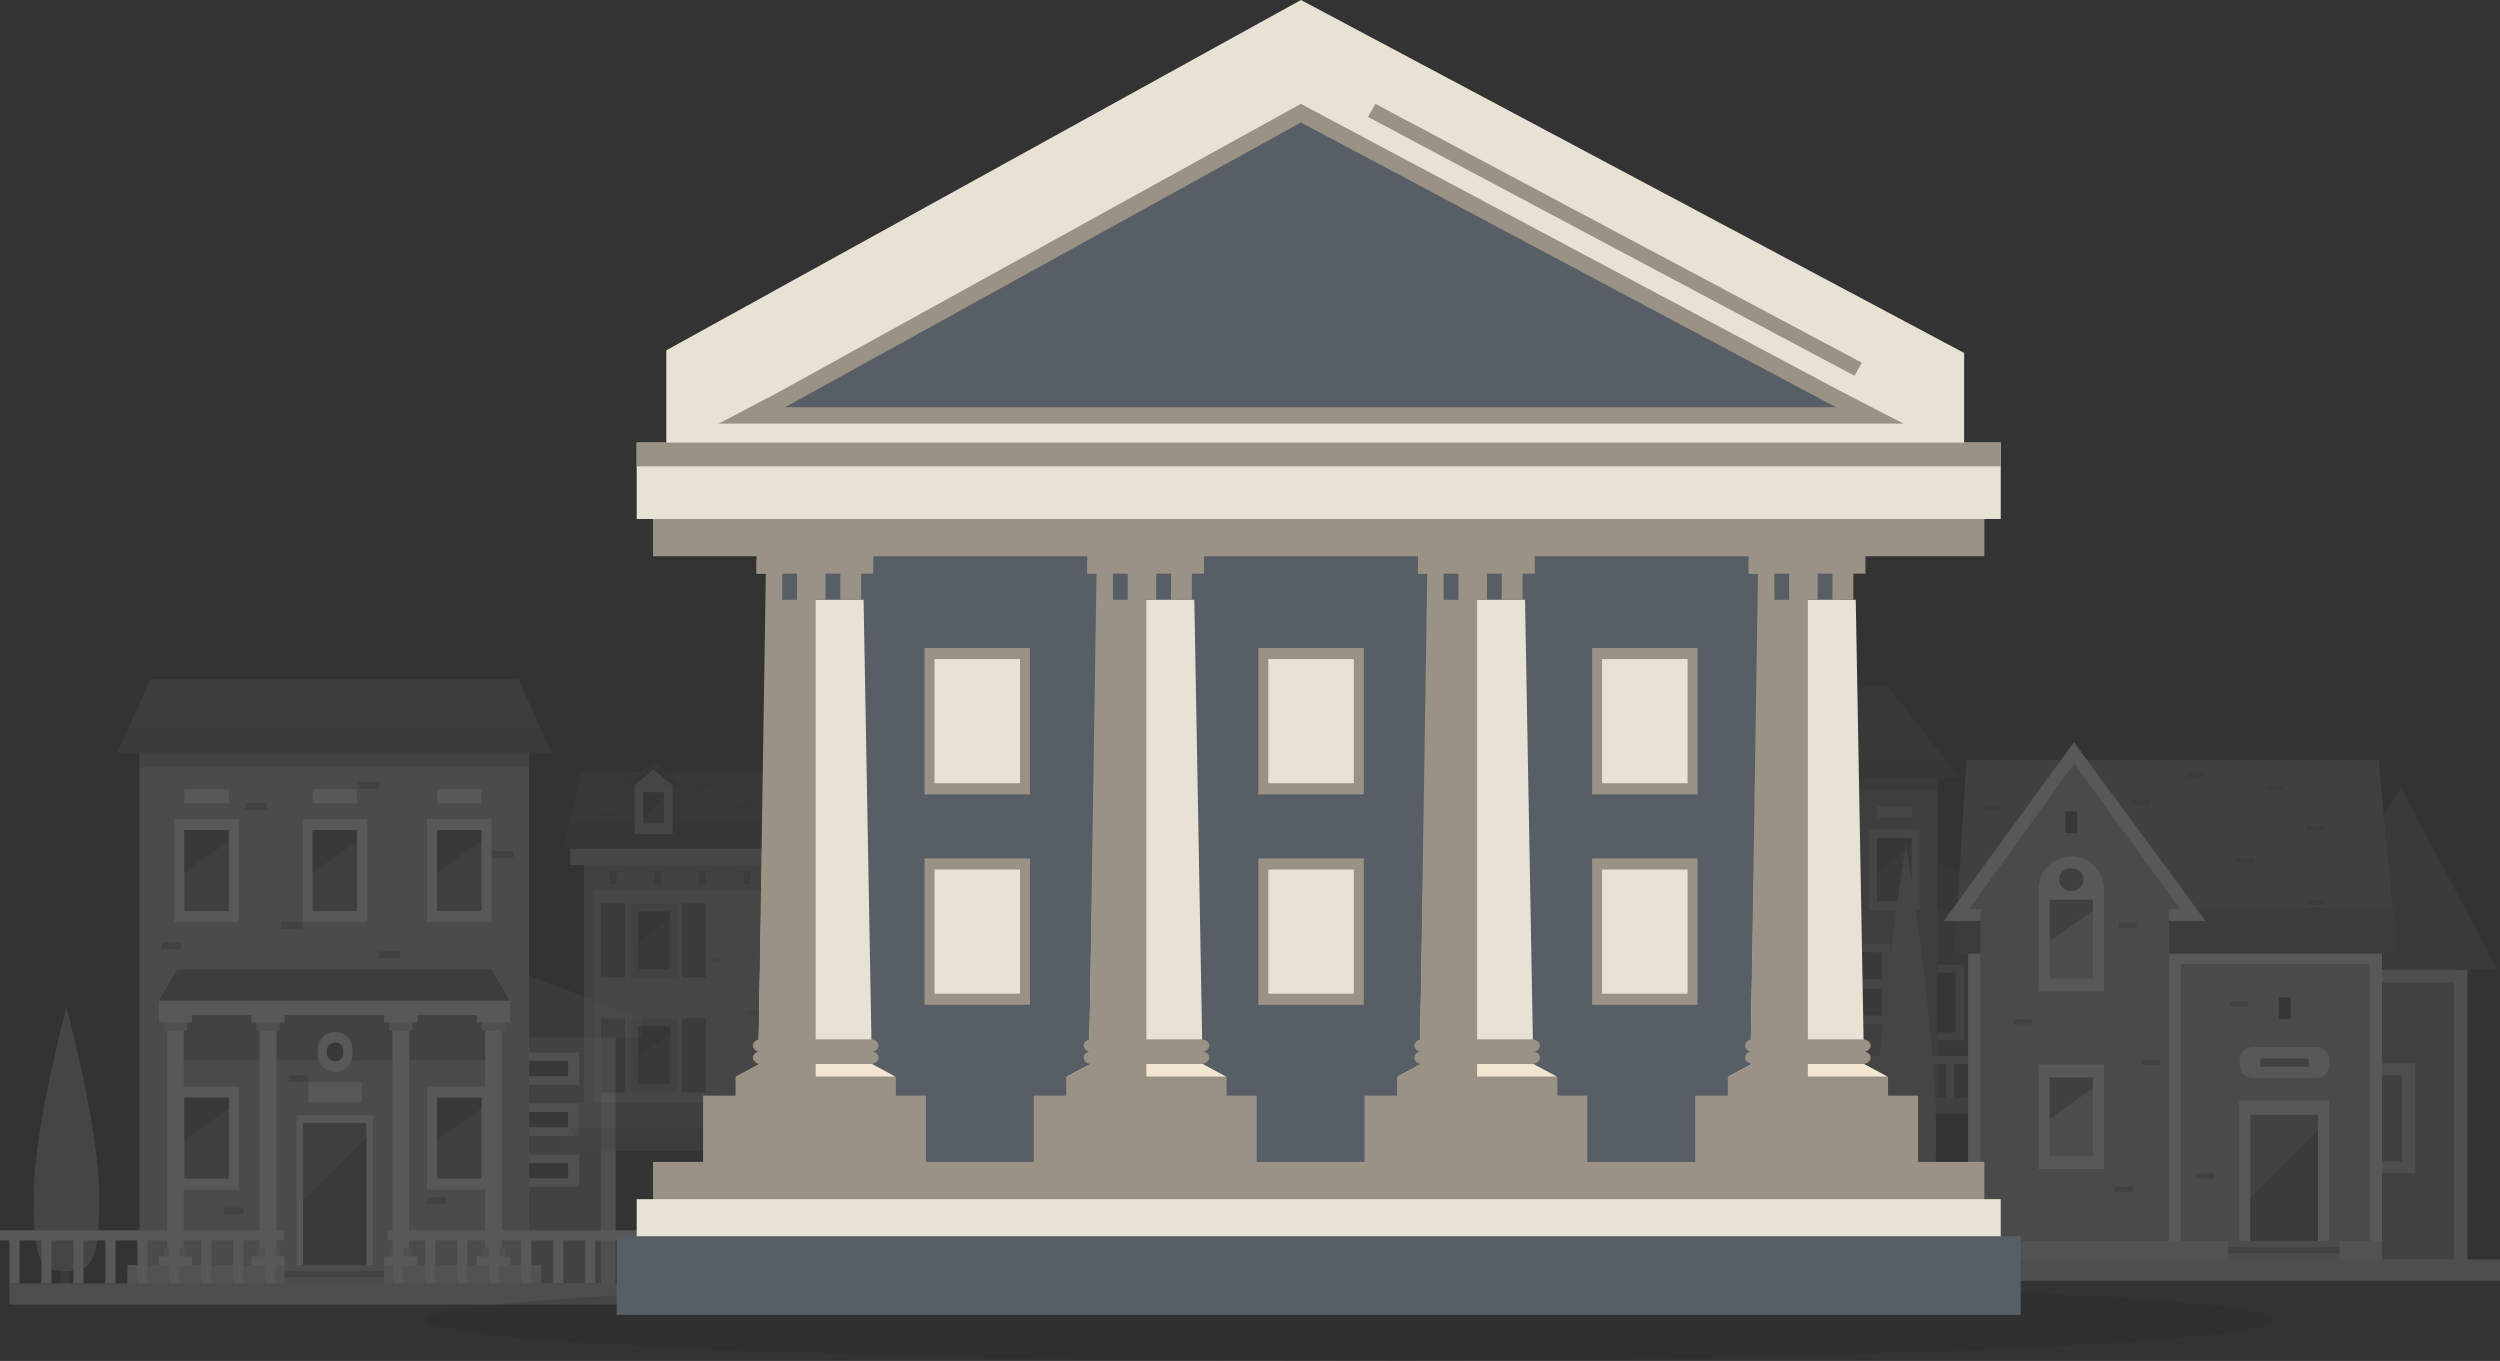 <?xml version="1.0" encoding="utf-8"?>
<!-- Generator: Adobe Illustrator 16.0.0, SVG Export Plug-In . SVG Version: 6.00 Build 0)  -->
<!DOCTYPE svg PUBLIC "-//W3C//DTD SVG 1.1//EN" "http://www.w3.org/Graphics/SVG/1.1/DTD/svg11.dtd">
<svg version="1.1" id="Capa_1" xmlns="http://www.w3.org/2000/svg" xmlns:xlink="http://www.w3.org/1999/xlink" x="0px" y="0px"
	 width="538.117px" height="292.933px" viewBox="0 0 538.117 292.933" enable-background="new 0 0 538.117 292.933"
	 xml:space="preserve">
<rect x="0" y="0" width="538.117" height="292.933" fill="#333333" stroke="none"/>
<g opacity="0.2">
	<g>
		<defs>
			<rect id="SVGID_1_" y="146.241" width="538.117" height="134.587"/>
		</defs>
		<clipPath id="SVGID_2_">
			<use xlink:href="#SVGID_1_"  overflow="visible"/>
		</clipPath>
		<rect x="13.035" y="266.169" clip-path="url(#SVGID_2_)" fill="#565656" width="1.878" height="10.836"/>
		<path clip-path="url(#SVGID_2_)" fill="#8C8C8C" d="M21.357,257.545c0-14.702-7.051-40.717-7.051-40.717
			s-7.052,26.015-7.052,40.717c0,14.701,1.763,16.048,7.052,16.048C19.594,273.593,21.357,272.247,21.357,257.545"/>
		<polygon clip-path="url(#SVGID_2_)" fill="#C5C5C5" points="132.5,277.896 103.049,277.896 103.049,208.911 132.5,219.578 		"/>
		<rect x="111.625" y="222.349" clip-path="url(#SVGID_2_)" fill="#7F7F7F" width="17.726" height="55.547"/>
		<rect x="110.683" y="226.534" clip-path="url(#SVGID_2_)" fill="#C5C5C5" width="13.979" height="6.953"/>
		<rect x="113.053" y="228.363" clip-path="url(#SVGID_2_)" fill="#525252" width="9.239" height="3.295"/>
		<rect x="110.683" y="237.514" clip-path="url(#SVGID_2_)" fill="#C5C5C5" width="13.979" height="6.953"/>
		<rect x="113.053" y="239.343" clip-path="url(#SVGID_2_)" fill="#525252" width="9.239" height="3.296"/>
		<rect x="110.683" y="248.496" clip-path="url(#SVGID_2_)" fill="#C5C5C5" width="13.979" height="6.953"/>
		<rect x="113.053" y="250.325" clip-path="url(#SVGID_2_)" fill="#525252" width="9.239" height="3.294"/>
		<polygon clip-path="url(#SVGID_2_)" fill="#555555" points="111.533,209.185 138.267,219.211 138.267,223.317 112.252,223.317 		
			"/>
		<rect x="30.053" y="160.386" clip-path="url(#SVGID_2_)" fill="#A8A8A8" width="83.833" height="115"/>
		<rect x="30.053" y="160.386" clip-path="url(#SVGID_2_)" fill="#7F7F7F" width="83.833" height="4.811"/>
		<rect x="36.236" y="215.972" clip-path="url(#SVGID_2_)" fill="#7F7F7F" width="71.466" height="12.246"/>
		<rect x="34.171" y="215.342" clip-path="url(#SVGID_2_)" fill="#E9E9E9" width="75.596" height="3.153"/>
		<polygon clip-path="url(#SVGID_2_)" fill="#656565" points="109.742,215.358 34.198,215.358 38.171,208.702 105.768,208.702 		"/>
		<polygon clip-path="url(#SVGID_2_)" fill="#656565" points="118.612,161.955 25.327,161.955 32.312,146.241 111.627,146.241 		"/>
		<polygon clip-path="url(#SVGID_2_)" fill="#555555" points="27.605,156.83 25.328,161.955 118.612,161.955 116.334,156.83 		"/>
		<rect x="63.815" y="240.094" clip-path="url(#SVGID_2_)" fill="#E9E9E9" width="16.471" height="33.304"/>
		<rect x="66.36" y="232.92" clip-path="url(#SVGID_2_)" fill="#E9E9E9" width="11.537" height="4.371"/>
		<path clip-path="url(#SVGID_2_)" fill="#E9E9E9" d="M72.129,230.726L72.129,230.726c-2.06,0-3.729-1.67-3.729-3.729v-1.173
			c0-2.06,1.669-3.729,3.729-3.729c2.06,0,3.729,1.67,3.729,3.729v1.173C75.858,229.056,74.189,230.726,72.129,230.726"/>
		<path clip-path="url(#SVGID_2_)" fill="#525252" d="M72.129,228.458L72.129,228.458c-0.977,0-1.769-0.792-1.769-1.769v-0.557
			c0-0.977,0.792-1.769,1.769-1.769s1.769,0.792,1.769,1.769v0.557C73.898,227.666,73.105,228.458,72.129,228.458"/>
		<rect x="65.247" y="241.717" clip-path="url(#SVGID_2_)" fill="#6D6D6D" width="13.606" height="31.681"/>
		<polygon clip-path="url(#SVGID_2_)" fill="#565656" points="65.247,258.406 65.247,273.398 78.853,273.398 78.853,244.801 		"/>
		<rect x="37.513" y="233.875" clip-path="url(#SVGID_2_)" fill="#E9E9E9" width="13.909" height="22.216"/>
		<rect x="39.694" y="236.268" clip-path="url(#SVGID_2_)" fill="#707070" width="9.546" height="17.432"/>
		<path clip-path="url(#SVGID_2_)" fill="#525252" d="M49.24,238.673v-2.405h-9.545v9.165
			C42.884,243.185,46.061,240.927,49.24,238.673"/>
		<rect x="91.895" y="233.875" clip-path="url(#SVGID_2_)" fill="#E9E9E9" width="13.909" height="22.216"/>
		<rect x="94.076" y="236.268" clip-path="url(#SVGID_2_)" fill="#707070" width="9.545" height="17.432"/>
		<path clip-path="url(#SVGID_2_)" fill="#525252" d="M103.621,238.673v-2.405h-9.545v9.165
			C97.265,243.185,100.441,240.927,103.621,238.673"/>
		<rect x="37.513" y="176.282" clip-path="url(#SVGID_2_)" fill="#E9E9E9" width="13.909" height="22.217"/>
		<rect x="39.694" y="178.674" clip-path="url(#SVGID_2_)" fill="#707070" width="9.546" height="17.432"/>
		<path clip-path="url(#SVGID_2_)" fill="#525252" d="M49.24,181.08v-2.405h-9.545v9.166
			C42.884,185.591,46.061,183.334,49.24,181.08"/>
		<rect x="65.126" y="176.282" clip-path="url(#SVGID_2_)" fill="#E9E9E9" width="13.909" height="22.217"/>
		<rect x="67.308" y="178.674" clip-path="url(#SVGID_2_)" fill="#707070" width="9.545" height="17.432"/>
		<path clip-path="url(#SVGID_2_)" fill="#525252" d="M76.853,181.08v-2.405h-9.545v9.166
			C70.497,185.591,73.673,183.334,76.853,181.08"/>
		<rect x="91.895" y="176.282" clip-path="url(#SVGID_2_)" fill="#E9E9E9" width="13.909" height="22.217"/>
		<rect x="94.076" y="178.674" clip-path="url(#SVGID_2_)" fill="#707070" width="9.545" height="17.432"/>
		<path clip-path="url(#SVGID_2_)" fill="#525252" d="M103.621,181.08v-2.405h-9.545v9.166
			C97.265,185.591,100.441,183.334,103.621,181.08"/>
		<rect x="27.423" y="272.282" clip-path="url(#SVGID_2_)" fill="#CDCDCD" width="89.092" height="5.644"/>
		<rect x="61.281" y="272.282" clip-path="url(#SVGID_2_)" fill="#ADADAD" width="21.376" height="5.644"/>
		<rect x="61.281" y="273.554" clip-path="url(#SVGID_2_)" fill="#808080" width="21.376" height="1.319"/>
		<rect x="2.027" y="276.227" clip-path="url(#SVGID_2_)" fill="#B7B7B7" width="139.885" height="4.602"/>
		<rect x="2.027" y="265.489" clip-path="url(#SVGID_2_)" fill="#E9E9E9" width="2.188" height="10.738"/>
		<rect x="0" y="264.813" clip-path="url(#SVGID_2_)" fill="#E9E9E9" width="61.167" height="2.188"/>
		<rect x="83.454" y="264.813" clip-path="url(#SVGID_2_)" fill="#E9E9E9" width="61.167" height="2.188"/>
		<rect x="8.912" y="265.489" clip-path="url(#SVGID_2_)" fill="#E9E9E9" width="2.188" height="10.738"/>
		<rect x="15.796" y="265.489" clip-path="url(#SVGID_2_)" fill="#E9E9E9" width="2.188" height="10.738"/>
		<rect x="22.681" y="265.489" clip-path="url(#SVGID_2_)" fill="#E9E9E9" width="2.188" height="10.738"/>
		<rect x="55.897" y="221.267" clip-path="url(#SVGID_2_)" fill="#E9E9E9" width="3.594" height="51.123"/>
		<rect x="55.218" y="220.031" clip-path="url(#SVGID_2_)" fill="#C5C5C5" width="4.953" height="1.849"/>
		<rect x="54.119" y="218.235" clip-path="url(#SVGID_2_)" fill="#E9E9E9" width="7.15" height="1.848"/>
		<rect x="55.218" y="268.642" clip-path="url(#SVGID_2_)" fill="#C5C5C5" width="4.953" height="1.848"/>
		<rect x="54.12" y="270.438" clip-path="url(#SVGID_2_)" fill="#E9E9E9" width="7.15" height="1.848"/>
		<rect x="35.949" y="221.267" clip-path="url(#SVGID_2_)" fill="#E9E9E9" width="3.594" height="51.123"/>
		<rect x="35.269" y="220.031" clip-path="url(#SVGID_2_)" fill="#C5C5C5" width="4.953" height="1.849"/>
		<rect x="34.171" y="218.235" clip-path="url(#SVGID_2_)" fill="#E9E9E9" width="7.149" height="1.848"/>
		<rect x="35.27" y="268.641" clip-path="url(#SVGID_2_)" fill="#C5C5C5" width="4.953" height="1.849"/>
		<rect x="34.171" y="270.438" clip-path="url(#SVGID_2_)" fill="#E9E9E9" width="7.149" height="1.848"/>
		<rect x="104.422" y="221.267" clip-path="url(#SVGID_2_)" fill="#E9E9E9" width="3.594" height="51.123"/>
		<rect x="103.742" y="220.031" clip-path="url(#SVGID_2_)" fill="#C5C5C5" width="4.954" height="1.849"/>
		<rect x="102.644" y="218.235" clip-path="url(#SVGID_2_)" fill="#E9E9E9" width="7.149" height="1.848"/>
		<rect x="103.742" y="268.642" clip-path="url(#SVGID_2_)" fill="#C5C5C5" width="4.954" height="1.848"/>
		<rect x="102.644" y="270.438" clip-path="url(#SVGID_2_)" fill="#E9E9E9" width="7.15" height="1.848"/>
		<rect x="84.474" y="221.267" clip-path="url(#SVGID_2_)" fill="#E9E9E9" width="3.594" height="51.123"/>
		<rect x="83.793" y="220.031" clip-path="url(#SVGID_2_)" fill="#C5C5C5" width="4.953" height="1.849"/>
		<rect x="82.695" y="218.235" clip-path="url(#SVGID_2_)" fill="#E9E9E9" width="7.15" height="1.848"/>
		<rect x="83.794" y="268.642" clip-path="url(#SVGID_2_)" fill="#C5C5C5" width="4.954" height="1.848"/>
		<rect x="82.696" y="270.438" clip-path="url(#SVGID_2_)" fill="#E9E9E9" width="7.149" height="1.848"/>
		<rect x="29.565" y="265.489" clip-path="url(#SVGID_2_)" fill="#E9E9E9" width="2.188" height="10.738"/>
		<rect x="36.449" y="265.489" clip-path="url(#SVGID_2_)" fill="#E9E9E9" width="2.188" height="10.738"/>
		<rect x="43.333" y="265.489" clip-path="url(#SVGID_2_)" fill="#E9E9E9" width="2.188" height="10.738"/>
		<rect x="50.218" y="265.489" clip-path="url(#SVGID_2_)" fill="#E9E9E9" width="2.188" height="10.738"/>
		<rect x="57.102" y="265.489" clip-path="url(#SVGID_2_)" fill="#E9E9E9" width="2.188" height="10.738"/>
		<rect x="84.64" y="265.489" clip-path="url(#SVGID_2_)" fill="#E9E9E9" width="2.188" height="10.738"/>
		<rect x="91.524" y="265.489" clip-path="url(#SVGID_2_)" fill="#E9E9E9" width="2.188" height="10.738"/>
		<rect x="98.409" y="265.489" clip-path="url(#SVGID_2_)" fill="#E9E9E9" width="2.188" height="10.738"/>
		<rect x="105.292" y="265.489" clip-path="url(#SVGID_2_)" fill="#E9E9E9" width="2.188" height="10.738"/>
		<rect x="112.177" y="265.489" clip-path="url(#SVGID_2_)" fill="#E9E9E9" width="2.188" height="10.738"/>
		<rect x="119.061" y="265.489" clip-path="url(#SVGID_2_)" fill="#E9E9E9" width="2.188" height="10.738"/>
		<rect x="125.945" y="265.489" clip-path="url(#SVGID_2_)" fill="#E9E9E9" width="2.188" height="10.738"/>
		<rect x="132.83" y="265.489" clip-path="url(#SVGID_2_)" fill="#E9E9E9" width="2.188" height="10.738"/>
		<rect x="139.714" y="265.489" clip-path="url(#SVGID_2_)" fill="#E9E9E9" width="2.188" height="10.738"/>
		<rect x="39.694" y="169.89" clip-path="url(#SVGID_2_)" fill="#E9E9E9" width="9.546" height="3.045"/>
		<rect x="67.308" y="169.89" clip-path="url(#SVGID_2_)" fill="#E9E9E9" width="9.545" height="3.045"/>
		<rect x="81.531" y="204.778" clip-path="url(#SVGID_2_)" fill="#7F7F7F" width="4.62" height="1.475"/>
		<rect x="60.466" y="198.443" clip-path="url(#SVGID_2_)" fill="#7F7F7F" width="4.621" height="1.475"/>
		<rect x="76.989" y="168.324" clip-path="url(#SVGID_2_)" fill="#7F7F7F" width="4.621" height="1.475"/>
		<rect x="52.841" y="172.827" clip-path="url(#SVGID_2_)" fill="#7F7F7F" width="4.621" height="1.474"/>
		<rect x="105.864" y="183.18" clip-path="url(#SVGID_2_)" fill="#7F7F7F" width="4.62" height="1.474"/>
		<rect x="34.844" y="202.834" clip-path="url(#SVGID_2_)" fill="#7F7F7F" width="4.203" height="1.475"/>
		<rect x="62.158" y="231.446" clip-path="url(#SVGID_2_)" fill="#7F7F7F" width="4.203" height="1.476"/>
		<rect x="48.23" y="259.935" clip-path="url(#SVGID_2_)" fill="#7F7F7F" width="4.203" height="1.475"/>
		<rect x="91.944" y="257.686" clip-path="url(#SVGID_2_)" fill="#7F7F7F" width="4.202" height="1.475"/>
		<rect x="94.076" y="169.89" clip-path="url(#SVGID_2_)" fill="#E9E9E9" width="9.545" height="3.045"/>
		<g opacity="0.5" clip-path="url(#SVGID_2_)">
			<g>
				<defs>
					<rect id="SVGID_3_" x="319.107" y="147.89" width="114.525" height="91.934"/>
				</defs>
				<clipPath id="SVGID_4_">
					<use xlink:href="#SVGID_3_"  overflow="visible"/>
				</clipPath>
				<polygon clip-path="url(#SVGID_4_)" fill="#C5C5C5" points="429.726,237.531 406.699,237.531 406.699,183.594 429.726,191.935 
									"/>
				<rect x="413.404" y="194.101" clip-path="url(#SVGID_4_)" fill="#6D6D6D" width="13.858" height="43.43"/>
				<rect x="412.176" y="207.64" clip-path="url(#SVGID_4_)" fill="#C5C5C5" width="10.55" height="16.28"/>
				<rect x="415.31" y="209.344" clip-path="url(#SVGID_4_)" fill="#525252" width="5.645" height="12.871"/>
				<polygon clip-path="url(#SVGID_4_)" fill="#555555" points="413.031,184.321 433.633,191.65 433.633,195.881 413.895,195.881 
									"/>
				<polygon clip-path="url(#SVGID_4_)" fill="#C5C5C5" points="323.86,237.531 346.887,237.531 346.887,183.594 323.86,191.935 
									"/>
				<rect x="326.322" y="194.101" clip-path="url(#SVGID_4_)" fill="#6D6D6D" width="13.859" height="43.43"/>
				<rect x="330.861" y="207.64" clip-path="url(#SVGID_4_)" fill="#C5C5C5" width="10.549" height="16.28"/>
				<rect x="332.631" y="209.344" clip-path="url(#SVGID_4_)" fill="#525252" width="5.646" height="12.871"/>
				<polygon clip-path="url(#SVGID_4_)" fill="#555555" points="340.131,184.321 319.107,191.65 319.107,195.881 339.691,195.881 
									"/>
				<rect x="336.316" y="166.106" clip-path="url(#SVGID_4_)" fill="#9D9D9D" width="80.75" height="71.528"/>
				<rect x="336.316" y="166.106" clip-path="url(#SVGID_4_)" fill="#7C7C7C" width="80.75" height="3.762"/>
				<polygon clip-path="url(#SVGID_4_)" fill="#656565" points="421.617,167.333 331.764,167.333 346.824,147.89 406.559,147.89 
									"/>
				<polygon clip-path="url(#SVGID_4_)" fill="#555555" points="334.865,163.331 331.764,167.333 421.618,167.333 418.517,163.331 
									"/>
				<rect x="369.383" y="207.129" clip-path="url(#SVGID_4_)" fill="#E9E9E9" width="14.741" height="26.884"/>
				<rect x="371.77" y="202.869" clip-path="url(#SVGID_4_)" fill="#E9E9E9" width="9.969" height="2.386"/>
				<rect x="371.436" y="209.245" clip-path="url(#SVGID_4_)" fill="#7F7F7F" width="10.637" height="24.769"/>
				<polygon clip-path="url(#SVGID_4_)" fill="#5C5C5C" points="371.436,222.292 371.436,234.013 382.072,234.013 382.072,211.655 
									"/>
				<rect x="389.77" y="203.113" clip-path="url(#SVGID_4_)" fill="#E9E9E9" width="17.148" height="17.37"/>
				<rect x="391.584" y="204.984" clip-path="url(#SVGID_4_)" fill="#707070" width="13.521" height="13.629"/>
				<polygon clip-path="url(#SVGID_4_)" fill="#525252" points="401.934,204.984 391.584,204.984 391.584,213.903 				"/>
				<rect x="397.313" y="203.113" clip-path="url(#SVGID_4_)" fill="#E9E9E9" width="2.064" height="17.37"/>
				<rect x="390.281" y="210.766" clip-path="url(#SVGID_4_)" fill="#E9E9E9" width="16.126" height="2.065"/>
				<rect x="347.59" y="203.113" clip-path="url(#SVGID_4_)" fill="#E9E9E9" width="17.148" height="17.37"/>
				<rect x="349.404" y="204.984" clip-path="url(#SVGID_4_)" fill="#707070" width="13.521" height="13.629"/>
				<polygon clip-path="url(#SVGID_4_)" fill="#525252" points="359.754,204.984 349.404,204.984 349.404,213.903 				"/>
				<rect x="355.131" y="203.113" clip-path="url(#SVGID_4_)" fill="#E9E9E9" width="2.066" height="17.37"/>
				<rect x="348.102" y="210.766" clip-path="url(#SVGID_4_)" fill="#E9E9E9" width="16.126" height="2.065"/>
				<rect x="340.038" y="178.536" clip-path="url(#SVGID_4_)" fill="#E9E9E9" width="10.874" height="17.369"/>
				<rect x="341.742" y="180.406" clip-path="url(#SVGID_4_)" fill="#707070" width="7.463" height="13.629"/>
				<path clip-path="url(#SVGID_4_)" fill="#525252" d="M349.206,182.286v-1.88h-7.462v7.166
					C344.236,185.814,346.72,184.048,349.206,182.286"/>
				<rect x="360.945" y="178.536" clip-path="url(#SVGID_4_)" fill="#E9E9E9" width="10.875" height="17.369"/>
				<rect x="362.65" y="180.406" clip-path="url(#SVGID_4_)" fill="#707070" width="7.463" height="13.629"/>
				<path clip-path="url(#SVGID_4_)" fill="#525252" d="M370.113,182.286v-1.88h-7.463v7.166
					C365.145,185.814,367.628,184.048,370.113,182.286"/>
				<rect x="381.875" y="178.536" clip-path="url(#SVGID_4_)" fill="#E9E9E9" width="10.873" height="17.369"/>
				<rect x="383.579" y="180.406" clip-path="url(#SVGID_4_)" fill="#707070" width="7.464" height="13.629"/>
				<path clip-path="url(#SVGID_4_)" fill="#525252" d="M391.043,182.286v-1.88h-7.464v7.166
					C386.072,185.814,388.557,184.048,391.043,182.286"/>
				<rect x="341.862" y="233.141" clip-path="url(#SVGID_4_)" fill="#CDCDCD" width="69.657" height="4.412"/>
				<rect x="368.334" y="233.141" clip-path="url(#SVGID_4_)" fill="#ADADAD" width="16.714" height="4.412"/>
				<rect x="368.334" y="234.136" clip-path="url(#SVGID_4_)" fill="#808080" width="16.714" height="1.032"/>
				<rect x="322.007" y="236.225" clip-path="url(#SVGID_4_)" fill="#B7B7B7" width="109.368" height="3.599"/>
				<rect x="322.007" y="227.83" clip-path="url(#SVGID_4_)" fill="#E9E9E9" width="1.71" height="8.396"/>
				<rect x="320.422" y="227.301" clip-path="url(#SVGID_4_)" fill="#E9E9E9" width="47.822" height="1.71"/>
				<rect x="385.67" y="227.301" clip-path="url(#SVGID_4_)" fill="#E9E9E9" width="47.822" height="1.71"/>
				<rect x="327.389" y="227.83" clip-path="url(#SVGID_4_)" fill="#E9E9E9" width="1.711" height="8.396"/>
				<rect x="332.772" y="227.83" clip-path="url(#SVGID_4_)" fill="#E9E9E9" width="1.711" height="8.396"/>
				<rect x="338.154" y="227.83" clip-path="url(#SVGID_4_)" fill="#E9E9E9" width="1.711" height="8.396"/>
				<rect x="343.537" y="227.83" clip-path="url(#SVGID_4_)" fill="#E9E9E9" width="1.71" height="8.396"/>
				<rect x="348.92" y="227.83" clip-path="url(#SVGID_4_)" fill="#E9E9E9" width="1.71" height="8.396"/>
				<rect x="354.303" y="227.83" clip-path="url(#SVGID_4_)" fill="#E9E9E9" width="1.71" height="8.396"/>
				<rect x="359.685" y="227.83" clip-path="url(#SVGID_4_)" fill="#E9E9E9" width="1.71" height="8.396"/>
				<rect x="365.066" y="227.83" clip-path="url(#SVGID_4_)" fill="#E9E9E9" width="1.711" height="8.396"/>
				<rect x="386.597" y="227.83" clip-path="url(#SVGID_4_)" fill="#E9E9E9" width="1.711" height="8.396"/>
				<rect x="391.98" y="227.83" clip-path="url(#SVGID_4_)" fill="#E9E9E9" width="1.71" height="8.396"/>
				<rect x="397.362" y="227.83" clip-path="url(#SVGID_4_)" fill="#E9E9E9" width="1.71" height="8.396"/>
				<rect x="402.744" y="227.83" clip-path="url(#SVGID_4_)" fill="#E9E9E9" width="1.711" height="8.396"/>
				<rect x="408.127" y="227.83" clip-path="url(#SVGID_4_)" fill="#E9E9E9" width="1.711" height="8.396"/>
				<rect x="413.51" y="227.83" clip-path="url(#SVGID_4_)" fill="#E9E9E9" width="1.711" height="8.396"/>
				<rect x="418.892" y="227.83" clip-path="url(#SVGID_4_)" fill="#E9E9E9" width="1.712" height="8.396"/>
				<rect x="424.274" y="227.83" clip-path="url(#SVGID_4_)" fill="#E9E9E9" width="1.71" height="8.396"/>
				<rect x="429.656" y="227.83" clip-path="url(#SVGID_4_)" fill="#E9E9E9" width="1.711" height="8.396"/>
				<rect x="341.742" y="173.539" clip-path="url(#SVGID_4_)" fill="#E9E9E9" width="7.463" height="2.38"/>
				<rect x="362.65" y="173.538" clip-path="url(#SVGID_4_)" fill="#E9E9E9" width="7.463" height="2.381"/>
				<rect x="383.579" y="173.538" clip-path="url(#SVGID_4_)" fill="#E9E9E9" width="7.464" height="2.381"/>
				<rect x="358.17" y="158.609" clip-path="url(#SVGID_4_)" fill="#555555" width="2.769" height="0.947"/>
				<rect x="391.836" y="152.156" clip-path="url(#SVGID_4_)" fill="#555555" width="2.77" height="0.948"/>
				<rect x="348.719" y="152.156" clip-path="url(#SVGID_4_)" fill="#555555" width="2.77" height="0.948"/>
				<rect x="397.801" y="156.076" clip-path="url(#SVGID_4_)" fill="#555555" width="2.77" height="0.948"/>
				<rect x="363.205" y="151.815" clip-path="url(#SVGID_4_)" fill="#555555" width="2.769" height="0.948"/>
				<rect x="341.562" y="160.167" clip-path="url(#SVGID_4_)" fill="#555555" width="2.769" height="0.947"/>
				<rect x="402.307" y="178.536" clip-path="url(#SVGID_4_)" fill="#E9E9E9" width="10.875" height="17.369"/>
				<rect x="404.012" y="180.406" clip-path="url(#SVGID_4_)" fill="#707070" width="7.463" height="13.629"/>
				<path clip-path="url(#SVGID_4_)" fill="#525252" d="M411.475,182.286v-1.88h-7.463v7.166
					C406.506,185.814,408.99,184.048,411.475,182.286"/>
				<rect x="404.012" y="173.539" clip-path="url(#SVGID_4_)" fill="#E9E9E9" width="7.463" height="2.38"/>
				<path clip-path="url(#SVGID_4_)" fill="#555555" d="M387.021,164.256H366.36l1.43-4.22c1.21-3.57,4.798-6.003,8.855-6.003h0.091
					c4.059,0,7.646,2.433,8.855,6.003L387.021,164.256z"/>
				<path clip-path="url(#SVGID_4_)" fill="#9D9D9D" d="M386.213,165.279h-19.044l1.318-4.22c1.114-3.57,4.421-6.002,8.162-6.002
					h0.083c3.74,0,7.047,2.432,8.162,6.002L386.213,165.279z"/>
				<path clip-path="url(#SVGID_4_)" fill="#7C7C7C" d="M384.572,160.262c-1.332-3.124-4.391-5.205-7.84-5.205h-0.083
					c-3.45,0-6.509,2.081-7.841,5.205H384.572z"/>
				<path clip-path="url(#SVGID_4_)" fill="#E9E9E9" d="M379.949,160.347c0,1.882-1.526,3.408-3.408,3.408
					c-1.883,0-3.409-1.526-3.409-3.408c0-1.883,1.526-3.408,3.409-3.408C378.423,156.939,379.949,158.464,379.949,160.347"/>
				<path clip-path="url(#SVGID_4_)" fill="#BDBDBD" d="M379.385,160.347c0,1.571-1.274,2.844-2.845,2.844
					c-1.569,0-2.844-1.272-2.844-2.844c0-1.57,1.274-2.844,2.844-2.844C378.11,157.503,379.385,158.777,379.385,160.347"/>
				<path clip-path="url(#SVGID_4_)" fill="#E9E9E9" d="M377.563,160.347c0,0.564-0.457,1.022-1.021,1.022
					c-0.566,0-1.022-0.458-1.022-1.022s0.456-1.022,1.022-1.022C377.105,159.325,377.563,159.783,377.563,160.347"/>
			</g>
		</g>
		<rect x="409.003" y="261.027" clip-path="url(#SVGID_2_)" fill="#565656" width="1.88" height="10.836"/>
		<path clip-path="url(#SVGID_2_)" fill="#8C8C8C" d="M416.717,243.396c0-22.212-6.443-61.515-6.443-61.515
			s-6.444,39.303-6.444,61.515c0,22.211,1.61,24.245,6.444,24.245C415.105,267.641,416.717,265.607,416.717,243.396"/>
		<polygon clip-path="url(#SVGID_2_)" fill="#BDBDBD" points="531.111,208.788 531.111,274.517 493.578,274.517 493.578,206.905 		
			"/>
		<polygon clip-path="url(#SVGID_2_)" fill="#535353" points="508.949,208.735 537.616,208.735 516.798,169.566 508.949,182.217 		
			"/>
		<rect x="493.578" y="211.506" clip-path="url(#SVGID_2_)" fill="#767676" width="34.605" height="63.011"/>
		<rect x="506.011" y="228.872" clip-path="url(#SVGID_2_)" fill="#B8B8B8" width="13.89" height="23.669"/>
		<rect x="508.895" y="231.471" clip-path="url(#SVGID_2_)" fill="#737373" width="8.121" height="18.469"/>
		<rect x="423.628" y="205.005" clip-path="url(#SVGID_2_)" fill="#E9E9E9" width="89.093" height="67.777"/>
		<polygon clip-path="url(#SVGID_2_)" fill="#747474" points="423.285,163.583 420.669,205.233 515.924,205.233 512.002,163.583 		
			"/>
		<polygon clip-path="url(#SVGID_2_)" fill="#5F5F5F" points="421.295,195.287 420.67,205.233 515.924,205.233 514.987,195.287 		
			"/>
		<rect x="469.415" y="207.544" clip-path="url(#SVGID_2_)" fill="#A4A4A4" width="40.677" height="62.7"/>
		<polygon clip-path="url(#SVGID_2_)" fill="#E9E9E9" points="474.728,198.229 446.412,159.756 418.412,198.229 		"/>
		<polygon clip-path="url(#SVGID_2_)" fill="#A4A4A4" points="469.277,195.722 446.442,164.309 423.861,195.722 		"/>
		<path clip-path="url(#SVGID_2_)" fill="#A4A4A4" d="M426.602,194.306c-0.215,1.182-0.343,2.394-0.343,3.636v72.303h40.622v-72.303
			c0-1.242-0.13-2.454-0.344-3.636H426.602z"/>
		<rect x="481.987" y="236.835" clip-path="url(#SVGID_2_)" fill="#E9E9E9" width="19.339" height="32.51"/>
		<path clip-path="url(#SVGID_2_)" fill="#E9E9E9" d="M498.581,232.048h-13.665c-1.567,0-2.837-1.271-2.837-2.836v-0.988
			c0-1.566,1.27-2.837,2.837-2.837h13.665c1.567,0,2.837,1.271,2.837,2.837v0.988C501.418,230.778,500.148,232.048,498.581,232.048"
			/>
		<rect x="486.537" y="227.823" clip-path="url(#SVGID_2_)" fill="#747474" width="10.425" height="1.79"/>
		<rect x="484.383" y="239.967" clip-path="url(#SVGID_2_)" fill="#7F7F7F" width="14.547" height="29.377"/>
		<polygon clip-path="url(#SVGID_2_)" fill="#5C5C5C" points="498.93,269.344 498.93,243.264 484.383,257.811 484.383,269.344 		"/>
		<rect x="423.629" y="267.138" clip-path="url(#SVGID_2_)" fill="#CDCDCD" width="89.093" height="5.645"/>
		<rect x="479.633" y="267.138" clip-path="url(#SVGID_2_)" fill="#ADADAD" width="23.916" height="5.645"/>
		<rect x="479.633" y="268.412" clip-path="url(#SVGID_2_)" fill="#808080" width="23.916" height="1.319"/>
		<rect x="481.275" y="184.712" clip-path="url(#SVGID_2_)" fill="#5F5F5F" width="3.862" height="1.067"/>
		<rect x="496.543" y="193.706" clip-path="url(#SVGID_2_)" fill="#5F5F5F" width="3.864" height="1.068"/>
		<rect x="496.531" y="177.802" clip-path="url(#SVGID_2_)" fill="#5F5F5F" width="3.862" height="1.067"/>
		<rect x="470.642" y="166.213" clip-path="url(#SVGID_2_)" fill="#5F5F5F" width="3.862" height="1.068"/>
		<rect x="487.55" y="169.024" clip-path="url(#SVGID_2_)" fill="#5F5F5F" width="3.863" height="1.069"/>
		<rect x="426.888" y="173.292" clip-path="url(#SVGID_2_)" fill="#5F5F5F" width="3.863" height="1.068"/>
		<rect x="459.094" y="172.203" clip-path="url(#SVGID_2_)" fill="#5F5F5F" width="3.863" height="1.068"/>
		<rect x="433.442" y="219.428" clip-path="url(#SVGID_2_)" fill="#767676" width="3.862" height="1.068"/>
		<rect x="456.042" y="198.578" clip-path="url(#SVGID_2_)" fill="#767676" width="3.863" height="1.068"/>
		<rect x="455.171" y="255.47" clip-path="url(#SVGID_2_)" fill="#767676" width="3.862" height="1.068"/>
		<rect x="480.021" y="215.559" clip-path="url(#SVGID_2_)" fill="#767676" width="3.863" height="1.067"/>
		<rect x="461.025" y="228.103" clip-path="url(#SVGID_2_)" fill="#767676" width="3.864" height="1.068"/>
		<rect x="472.827" y="252.615" clip-path="url(#SVGID_2_)" fill="#767676" width="3.862" height="1.068"/>
		<rect x="398.232" y="271.084" clip-path="url(#SVGID_2_)" fill="#B7B7B7" width="139.885" height="4.603"/>
		<rect x="438.793" y="229.133" clip-path="url(#SVGID_2_)" fill="#E9E9E9" width="14.1" height="22.521"/>
		<rect x="441.209" y="231.931" clip-path="url(#SVGID_2_)" fill="#B0B0B0" width="9.269" height="16.926"/>
		<path clip-path="url(#SVGID_2_)" fill="#737373" d="M450.478,234.266v-2.336h-9.269v8.901
			C444.305,238.648,447.39,236.456,450.478,234.266"/>
		<path clip-path="url(#SVGID_2_)" fill="#E9E9E9" d="M452.893,213.4h-14.1v-22.011c0-3.894,3.156-7.05,7.05-7.05
			s7.05,3.156,7.05,7.05V213.4z"/>
		<rect x="441.209" y="193.675" clip-path="url(#SVGID_2_)" fill="#B0B0B0" width="9.269" height="16.927"/>
		<path clip-path="url(#SVGID_2_)" fill="#737373" d="M446.07,191.747h-0.455c-1.332,0-2.413-1.08-2.413-2.414
			c0-1.333,1.081-2.414,2.413-2.414h0.455c1.332,0,2.413,1.081,2.413,2.414C448.483,190.667,447.402,191.747,446.07,191.747"/>
		<rect x="444.586" y="174.688" clip-path="url(#SVGID_2_)" fill="#444444" width="2.513" height="4.634"/>
		<rect x="490.524" y="214.684" clip-path="url(#SVGID_2_)" fill="#444444" width="2.514" height="4.635"/>
		<path clip-path="url(#SVGID_2_)" fill="#737373" d="M450.478,196.011v-2.336h-9.269v8.9
			C444.305,200.393,447.39,198.202,450.478,196.011"/>
		<g opacity="0.5" clip-path="url(#SVGID_2_)">
			<g>
				<defs>
					<rect id="SVGID_5_" x="120.34" y="163.869" width="119.475" height="83.956"/>
				</defs>
				<clipPath id="SVGID_6_">
					<use xlink:href="#SVGID_5_"  overflow="visible"/>
				</clipPath>
				<rect x="125.711" y="185.74" clip-path="url(#SVGID_6_)" fill="#CACACA" width="108.733" height="60.15"/>
				<rect x="127.812" y="185.74" clip-path="url(#SVGID_6_)" fill="#EBEBEB" width="104.531" height="60.15"/>
				<rect x="127.812" y="185.74" clip-path="url(#SVGID_6_)" fill="#CACACA" width="104.531" height="5.836"/>
				<rect x="169.349" y="224.889" clip-path="url(#SVGID_6_)" fill="#CACACA" width="21.588" height="20.491"/>
				<path clip-path="url(#SVGID_6_)" fill="#CACACA" d="M183.415,223.432h-6.544c-1.446,0-2.619-1.172-2.619-2.618
					s1.173-2.619,2.619-2.619h6.544c1.446,0,2.619,1.173,2.619,2.619S184.861,223.432,183.415,223.432"/>
				<rect x="177.132" y="220.299" clip-path="url(#SVGID_6_)" fill="#7C7C7C" width="6.021" height="1.111"/>
				<rect x="171.586" y="227.146" clip-path="url(#SVGID_6_)" fill="#565656" width="7.909" height="18.057"/>
				<path clip-path="url(#SVGID_6_)" fill="#6D6D6D" d="M179.495,232.144v-4.998h-7.909V242.5
					C174.216,239.04,176.854,235.589,179.495,232.144"/>
				<rect x="180.692" y="227.146" clip-path="url(#SVGID_6_)" fill="#565656" width="7.909" height="18.057"/>
				<path clip-path="url(#SVGID_6_)" fill="#6D6D6D" d="M188.602,232.144v-4.998h-7.909V242.5
					C183.322,239.04,185.96,235.589,188.602,232.144"/>
				<rect x="120.34" y="244.539" clip-path="url(#SVGID_6_)" fill="#898989" width="119.475" height="3.286"/>
				<rect x="122.753" y="182.471" clip-path="url(#SVGID_6_)" fill="#EBEBEB" width="114.648" height="3.735"/>
				<polygon clip-path="url(#SVGID_6_)" fill="#676767" points="239.114,182.625 121.041,182.625 125.194,166.282 234.961,166.282 
									"/>
				<polygon clip-path="url(#SVGID_6_)" fill="#505050" points="122.465,177.022 121.041,182.625 239.114,182.625 237.69,177.022 
									"/>
				<rect x="136.574" y="168.269" clip-path="url(#SVGID_6_)" fill="#EBEBEB" width="8.203" height="11.258"/>
				<rect x="138.435" y="170.565" clip-path="url(#SVGID_6_)" fill="#707070" width="4.481" height="6.665"/>
				<path clip-path="url(#SVGID_6_)" fill="#525252" d="M142.917,171.787v-1.222h-4.481v5.704
					C139.931,174.777,141.426,173.285,142.917,171.787"/>
				<path clip-path="url(#SVGID_6_)" fill="#505050" d="M140.699,167.251c1.478,0,2.42,0.77,2.874,1.787h3.077l-5.991-5.17
					l-5.992,5.17h3.039C138.232,168.021,139.229,167.251,140.699,167.251"/>
				<polygon clip-path="url(#SVGID_6_)" fill="#EBEBEB" points="144.778,169.046 140.659,165.676 136.538,169.046 				"/>
				<rect x="176.112" y="168.269" clip-path="url(#SVGID_6_)" fill="#EBEBEB" width="8.204" height="11.258"/>
				<rect x="177.973" y="170.565" clip-path="url(#SVGID_6_)" fill="#707070" width="4.481" height="6.665"/>
				<path clip-path="url(#SVGID_6_)" fill="#525252" d="M182.455,171.787v-1.222h-4.482v5.704
					C179.469,174.777,180.965,173.285,182.455,171.787"/>
				<path clip-path="url(#SVGID_6_)" fill="#505050" d="M180.276,167.368c1.421,0,2.353,0.711,2.825,1.671h3.086l-5.991-5.17
					l-5.992,5.17h3.134C177.881,168.079,178.861,167.368,180.276,167.368"/>
				<polygon clip-path="url(#SVGID_6_)" fill="#EBEBEB" points="184.316,169.046 180.196,165.676 176.077,169.046 				"/>
				<rect x="215.651" y="168.269" clip-path="url(#SVGID_6_)" fill="#EBEBEB" width="8.204" height="11.258"/>
				<rect x="217.512" y="170.565" clip-path="url(#SVGID_6_)" fill="#707070" width="4.482" height="6.665"/>
				<path clip-path="url(#SVGID_6_)" fill="#525252" d="M221.994,171.787v-1.222h-4.481v5.704
					C219.008,174.777,220.503,173.285,221.994,171.787"/>
				<path clip-path="url(#SVGID_6_)" fill="#505050" d="M217.278,168.053c0.666-0.62,1.559-0.919,2.458-0.919h0.117
					c1.31,0,2.351,0.816,2.894,1.904h2.979l-5.992-5.17l-5.991,5.17h2.816C216.752,168.663,216.998,168.315,217.278,168.053"/>
				<polygon clip-path="url(#SVGID_6_)" fill="#EBEBEB" points="223.855,169.046 219.735,165.676 215.616,169.046 				"/>
				<rect x="135.792" y="194.491" clip-path="url(#SVGID_6_)" fill="#CACACA" width="9.933" height="15.866"/>
				<rect x="146.806" y="194.491" clip-path="url(#SVGID_6_)" fill="#858585" width="5.146" height="15.866"/>
				<rect x="129.371" y="194.491" clip-path="url(#SVGID_6_)" fill="#858585" width="5.147" height="15.866"/>
				<rect x="137.351" y="196.2" clip-path="url(#SVGID_6_)" fill="#707070" width="6.817" height="12.447"/>
				<path clip-path="url(#SVGID_6_)" fill="#525252" d="M144.167,197.917V196.2h-6.816v6.546
					C139.628,201.14,141.897,199.528,144.167,197.917"/>
				<rect x="175.175" y="194.491" clip-path="url(#SVGID_6_)" fill="#CACACA" width="9.933" height="15.866"/>
				<rect x="186.188" y="194.491" clip-path="url(#SVGID_6_)" fill="#858585" width="5.147" height="15.866"/>
				<rect x="168.754" y="194.491" clip-path="url(#SVGID_6_)" fill="#858585" width="5.147" height="15.866"/>
				<rect x="176.733" y="196.2" clip-path="url(#SVGID_6_)" fill="#707070" width="6.817" height="12.447"/>
				<path clip-path="url(#SVGID_6_)" fill="#525252" d="M183.55,197.917V196.2h-6.816v6.546
					C179.011,201.14,181.28,199.528,183.55,197.917"/>
				<rect x="214.559" y="194.491" clip-path="url(#SVGID_6_)" fill="#CACACA" width="9.933" height="15.866"/>
				<rect x="225.572" y="194.491" clip-path="url(#SVGID_6_)" fill="#858585" width="5.146" height="15.866"/>
				<rect x="208.137" y="194.491" clip-path="url(#SVGID_6_)" fill="#858585" width="5.146" height="15.866"/>
				<rect x="216.117" y="196.2" clip-path="url(#SVGID_6_)" fill="#707070" width="6.816" height="12.447"/>
				<path clip-path="url(#SVGID_6_)" fill="#525252" d="M222.934,197.917V196.2h-6.817v6.546
					C218.395,201.14,220.663,199.528,222.934,197.917"/>
				<rect x="135.792" y="219.241" clip-path="url(#SVGID_6_)" fill="#CACACA" width="9.933" height="15.865"/>
				<rect x="146.806" y="219.241" clip-path="url(#SVGID_6_)" fill="#858585" width="5.146" height="15.865"/>
				<rect x="129.371" y="219.241" clip-path="url(#SVGID_6_)" fill="#858585" width="5.147" height="15.865"/>
				<rect x="137.351" y="220.95" clip-path="url(#SVGID_6_)" fill="#707070" width="6.817" height="12.449"/>
				<path clip-path="url(#SVGID_6_)" fill="#525252" d="M144.167,222.667v-1.718h-6.816v6.547
					C139.628,225.89,141.897,224.278,144.167,222.667"/>
				<rect x="214.559" y="219.241" clip-path="url(#SVGID_6_)" fill="#CACACA" width="9.933" height="15.865"/>
				<rect x="225.572" y="219.241" clip-path="url(#SVGID_6_)" fill="#858585" width="5.146" height="15.865"/>
				<rect x="208.137" y="219.241" clip-path="url(#SVGID_6_)" fill="#858585" width="5.146" height="15.865"/>
				<rect x="146.806" y="194.491" clip-path="url(#SVGID_6_)" fill="#858585" width="5.146" height="15.866"/>
				<rect x="129.371" y="194.491" clip-path="url(#SVGID_6_)" fill="#858585" width="5.147" height="15.866"/>
				<rect x="186.188" y="194.491" clip-path="url(#SVGID_6_)" fill="#858585" width="5.147" height="15.866"/>
				<rect x="168.754" y="194.491" clip-path="url(#SVGID_6_)" fill="#858585" width="5.147" height="15.866"/>
				<rect x="225.572" y="194.491" clip-path="url(#SVGID_6_)" fill="#858585" width="5.146" height="15.866"/>
				<rect x="208.137" y="194.491" clip-path="url(#SVGID_6_)" fill="#858585" width="5.146" height="15.866"/>
				<rect x="146.806" y="219.241" clip-path="url(#SVGID_6_)" fill="#858585" width="5.146" height="15.865"/>
				<rect x="129.371" y="219.241" clip-path="url(#SVGID_6_)" fill="#858585" width="5.147" height="15.865"/>
				<rect x="225.572" y="219.241" clip-path="url(#SVGID_6_)" fill="#858585" width="5.146" height="15.865"/>
				<rect x="208.137" y="219.241" clip-path="url(#SVGID_6_)" fill="#858585" width="5.146" height="15.865"/>
				<rect x="216.117" y="220.95" clip-path="url(#SVGID_6_)" fill="#707070" width="6.816" height="12.449"/>
				<path clip-path="url(#SVGID_6_)" fill="#525252" d="M222.934,222.667v-1.718h-6.817v6.547
					C218.395,225.89,220.663,224.278,222.934,222.667"/>
				<rect x="131.133" y="187.432" clip-path="url(#SVGID_6_)" fill="#8A8A8A" width="1.566" height="2.875"/>
				<rect x="140.774" y="187.432" clip-path="url(#SVGID_6_)" fill="#8A8A8A" width="1.566" height="2.875"/>
				<rect x="150.416" y="187.432" clip-path="url(#SVGID_6_)" fill="#8A8A8A" width="1.566" height="2.875"/>
				<rect x="160.057" y="187.432" clip-path="url(#SVGID_6_)" fill="#8A8A8A" width="1.565" height="2.875"/>
				<rect x="169.699" y="187.432" clip-path="url(#SVGID_6_)" fill="#8A8A8A" width="1.565" height="2.875"/>
				<rect x="179.34" y="187.432" clip-path="url(#SVGID_6_)" fill="#8A8A8A" width="1.566" height="2.875"/>
				<rect x="188.981" y="187.432" clip-path="url(#SVGID_6_)" fill="#8A8A8A" width="1.566" height="2.875"/>
				<rect x="198.623" y="187.432" clip-path="url(#SVGID_6_)" fill="#8A8A8A" width="1.566" height="2.875"/>
				<rect x="208.264" y="187.432" clip-path="url(#SVGID_6_)" fill="#8A8A8A" width="1.566" height="2.875"/>
				<rect x="217.905" y="187.432" clip-path="url(#SVGID_6_)" fill="#8A8A8A" width="1.565" height="2.875"/>
				<rect x="227.546" y="187.432" clip-path="url(#SVGID_6_)" fill="#8A8A8A" width="1.566" height="2.875"/>
				<rect x="158.208" y="172.898" clip-path="url(#SVGID_6_)" fill="#505050" width="2.919" height="0.817"/>
				<rect x="205.958" y="169.395" clip-path="url(#SVGID_6_)" fill="#505050" width="2.919" height="0.816"/>
				<rect x="194.633" y="174.882" clip-path="url(#SVGID_6_)" fill="#505050" width="2.919" height="0.817"/>
				<rect x="129.138" y="174.882" clip-path="url(#SVGID_6_)" fill="#505050" width="2.919" height="0.817"/>
				<rect x="150.737" y="168.811" clip-path="url(#SVGID_6_)" fill="#505050" width="2.918" height="0.817"/>
				<rect x="229.657" y="172.859" clip-path="url(#SVGID_6_)" fill="#505050" width="2.919" height="0.816"/>
				<rect x="160.543" y="217.612" clip-path="url(#SVGID_6_)" fill="#CACACA" width="2.919" height="0.816"/>
				<rect x="200.393" y="230.221" clip-path="url(#SVGID_6_)" fill="#CACACA" width="2.919" height="0.816"/>
				<rect x="153.305" y="206.17" clip-path="url(#SVGID_6_)" fill="#CACACA" width="2.918" height="0.817"/>
				<rect x="193.543" y="198.465" clip-path="url(#SVGID_6_)" fill="#CACACA" width="2.919" height="0.817"/>
				<rect x="199.926" y="212.165" clip-path="url(#SVGID_6_)" fill="#CACACA" width="2.919" height="0.816"/>
				<rect x="216.426" y="236.758" clip-path="url(#SVGID_6_)" fill="#CACACA" width="2.918" height="0.817"/>
				<rect x="152.604" y="235.512" clip-path="url(#SVGID_6_)" fill="#CACACA" width="2.919" height="0.817"/>
				<path clip-path="url(#SVGID_6_)" fill="#B7B7B7" d="M235.689,244.556h-40.083c-1.075,0-1.946-0.871-1.946-1.946v-3.322
					c0-1.075,0.871-1.946,1.946-1.946h40.083c1.075,0,1.946,0.871,1.946,1.946v3.322
					C237.635,243.685,236.764,244.556,235.689,244.556"/>
				<path clip-path="url(#SVGID_6_)" fill="#B7B7B7" d="M164.707,244.556h-40.083c-1.075,0-1.946-0.871-1.946-1.946v-3.322
					c0-1.075,0.871-1.946,1.946-1.946h40.083c1.075,0,1.946,0.871,1.946,1.946v3.322
					C166.653,243.685,165.782,244.556,164.707,244.556"/>
				<path clip-path="url(#SVGID_6_)" fill="#8C8C8C" d="M193.687,242.868c0.127,0.951,0.933,1.688,1.92,1.688h40.083
					c0.987,0,1.793-0.737,1.92-1.688H193.687z"/>
				<path clip-path="url(#SVGID_6_)" fill="#8C8C8C" d="M122.704,242.868c0.127,0.951,0.934,1.688,1.92,1.688h40.083
					c0.986,0,1.792-0.737,1.919-1.688H122.704z"/>
			</g>
		</g>
	</g>
</g>
<g opacity="0.2">
	<g>
		<defs>
			<rect id="SVGID_7_" x="91.557" y="275.408" width="398.159" height="17.525"/>
		</defs>
		<clipPath id="SVGID_8_">
			<use xlink:href="#SVGID_7_"  overflow="visible"/>
		</clipPath>
		<path clip-path="url(#SVGID_8_)" fill="#272425" d="M489.716,284.17c0,4.839-89.133,8.763-199.079,8.763
			c-109.949,0-199.079-3.924-199.079-8.763s89.13-8.763,199.079-8.763C400.583,275.408,489.716,279.332,489.716,284.17"/>
	</g>
</g>
<rect x="173.197" y="113.276" fill="#585E66" width="218.045" height="142.984"/>
<polygon fill="#E8E2D4" points="143.42,100.38 422.774,100.38 422.774,75.971 280.031,0 143.42,75.405 "/>
<polygon fill="#9A9284" points="168.983,91.179 154.69,91.179 167.28,84.571 279.998,22.355 396.848,84.546 409.708,91.179 
	395.193,91.179 "/>
<polygon fill="#585E66" points="168.983,87.656 280.027,26.363 395.193,87.656 "/>
<rect x="140.573" y="103.686" fill="#9A9284" width="286.554" height="16.048"/>
<rect x="137.049" y="95.269" fill="#E8E2D4" width="293.601" height="16.441"/>
<rect x="137.049" y="95.27" fill="#9A9284" width="293.601" height="5.11"/>
<rect x="140.573" y="250.094" fill="#9A9284" width="286.554" height="16.048"/>
<rect x="137.049" y="258.117" fill="#E8E2D4" width="293.601" height="16.444"/>
<rect x="132.744" y="266.1" fill="#585E66" width="302.213" height="16.92"/>
<rect x="167.683" y="122.058" fill="#585E66" width="15.438" height="11.247"/>
<polygon fill="#E8E2D4" points="165.075,129.119 163.293,224.316 187.582,224.316 185.886,129.108 "/>
<polygon fill="#9A9284" points="187.055,230.266 192.836,231.788 192.836,246.782 158.366,246.782 158.366,231.788 164.124,230.296 
	"/>
<polygon fill="#F3E6D1" points="192.722,231.725 187.055,228.676 164.124,228.702 158.483,231.725 "/>
<rect x="173.198" y="121.838" fill="#9A9284" width="4.487" height="7.276"/>
<rect x="180.874" y="121.838" fill="#9A9284" width="4.493" height="7.276"/>
<rect x="162.841" y="119.001" fill="#9A9284" width="25.132" height="4.48"/>
<path fill="#9A9284" d="M189.101,227.653c0,0.757-0.787,1.374-1.76,1.374h-23.478c-0.973,0-1.76-0.617-1.76-1.374
	c0-0.755,0.787-1.367,1.76-1.367h23.478C188.313,226.286,189.101,226.898,189.101,227.653"/>
<path fill="#9A9284" d="M189.101,225.081c0,0.754-0.787,1.366-1.76,1.366h-23.478c-0.973,0-1.76-0.612-1.76-1.366
	c0-0.756,0.787-1.374,1.76-1.374h23.478C188.313,223.707,189.101,224.325,189.101,225.081"/>
<path fill="#9A9284" d="M163.306,223.797c-0.695,0.182-1.204,0.678-1.204,1.283c0,0.609,0.525,1.112,1.235,1.288
	c-0.71,0.172-1.235,0.675-1.235,1.284c0,0.683,0.655,1.227,1.497,1.33l-5.116,2.742h0.123l-0.239,0.063v14.994h17.205V120.634
	h-12.73v2.847h1.996L163.306,223.797z"/>
<rect x="168.363" y="123.481" fill="#585E66" width="3.189" height="5.633"/>
<rect x="151.338" y="235.833" fill="#9A9284" width="47.956" height="17.674"/>
<rect x="238.868" y="122.058" fill="#585E66" width="15.439" height="11.247"/>
<polygon fill="#E8E2D4" points="236.261,129.119 234.479,224.316 258.769,224.316 257.072,129.108 "/>
<polygon fill="#9A9284" points="258.241,230.266 264.023,231.788 264.023,246.782 229.553,246.782 229.553,231.788 235.309,230.296 
	"/>
<polygon fill="#F3E6D1" points="263.907,231.725 258.241,228.676 235.309,228.702 229.669,231.725 "/>
<rect x="244.384" y="121.838" fill="#9A9284" width="4.486" height="7.276"/>
<rect x="252.06" y="121.838" fill="#9A9284" width="4.493" height="7.276"/>
<rect x="234.026" y="119.001" fill="#9A9284" width="25.133" height="4.48"/>
<path fill="#9A9284" d="M260.285,227.653c0,0.757-0.787,1.374-1.759,1.374h-23.477c-0.974,0-1.76-0.617-1.76-1.374
	c0-0.755,0.787-1.367,1.76-1.367h23.477C259.499,226.286,260.285,226.898,260.285,227.653"/>
<path fill="#9A9284" d="M260.285,225.081c0,0.754-0.787,1.366-1.759,1.366h-23.477c-0.974,0-1.76-0.612-1.76-1.366
	c0-0.756,0.787-1.374,1.76-1.374h23.477C259.499,223.707,260.285,224.325,260.285,225.081"/>
<path fill="#9A9284" d="M234.493,223.797c-0.695,0.182-1.204,0.678-1.204,1.283c0,0.609,0.523,1.112,1.233,1.288
	c-0.71,0.172-1.233,0.675-1.233,1.284c0,0.683,0.655,1.227,1.496,1.33l-5.116,2.742h0.122l-0.238,0.063v14.994h17.205V120.634
	h-12.732v2.847h1.997L234.493,223.797z"/>
<rect x="239.549" y="123.481" fill="#585E66" width="3.19" height="5.633"/>
<rect x="222.524" y="235.833" fill="#9A9284" width="47.955" height="17.674"/>
<rect x="310.055" y="122.058" fill="#585E66" width="15.439" height="11.247"/>
<polygon fill="#E8E2D4" points="307.447,129.119 305.666,224.316 329.955,224.316 328.258,129.108 "/>
<polygon fill="#9A9284" points="329.428,230.266 335.211,231.788 335.211,246.782 300.739,246.782 300.739,231.788 306.496,230.296 
	"/>
<polygon fill="#F3E6D1" points="335.094,231.725 329.428,228.676 306.496,228.702 300.857,231.725 "/>
<rect x="315.57" y="121.838" fill="#9A9284" width="4.486" height="7.276"/>
<rect x="323.246" y="121.838" fill="#9A9284" width="4.492" height="7.276"/>
<rect x="305.213" y="119.001" fill="#9A9284" width="25.135" height="4.48"/>
<path fill="#9A9284" d="M331.471,227.653c0,0.757-0.783,1.374-1.76,1.374h-23.477c-0.973,0-1.76-0.617-1.76-1.374
	c0-0.755,0.787-1.367,1.76-1.367h23.477C330.688,226.286,331.471,226.898,331.471,227.653"/>
<path fill="#9A9284" d="M331.471,225.081c0,0.754-0.783,1.366-1.76,1.366h-23.477c-0.973,0-1.76-0.612-1.76-1.366
	c0-0.756,0.787-1.374,1.76-1.374h23.477C330.688,223.707,331.471,224.325,331.471,225.081"/>
<path fill="#9A9284" d="M305.678,223.797c-0.693,0.182-1.201,0.678-1.201,1.283c0,0.609,0.523,1.112,1.231,1.288
	c-0.708,0.172-1.231,0.675-1.231,1.284c0,0.683,0.652,1.227,1.494,1.33l-5.113,2.742h0.12l-0.238,0.063v14.994h17.205V120.634
	h-12.732v2.847h1.996L305.678,223.797z"/>
<rect x="310.734" y="123.481" fill="#585E66" width="3.191" height="5.633"/>
<rect x="293.71" y="235.833" fill="#9A9284" width="47.955" height="17.674"/>
<rect x="381.238" y="122.058" fill="#585E66" width="15.439" height="11.247"/>
<polygon fill="#E8E2D4" points="378.634,129.119 376.853,224.316 401.139,224.316 399.445,129.108 "/>
<polygon fill="#9A9284" points="400.612,230.266 406.395,231.788 406.395,246.782 371.926,246.782 371.926,231.788 377.68,230.296 
	"/>
<polygon fill="#F3E6D1" points="406.279,231.725 400.612,228.676 377.68,228.702 372.042,231.725 "/>
<rect x="386.757" y="121.838" fill="#9A9284" width="4.485" height="7.276"/>
<rect x="394.432" y="121.838" fill="#9A9284" width="4.492" height="7.276"/>
<rect x="376.398" y="119.001" fill="#9A9284" width="25.135" height="4.48"/>
<path fill="#9A9284" d="M402.658,227.653c0,0.757-0.787,1.374-1.762,1.374H377.42c-0.973,0-1.76-0.617-1.76-1.374
	c0-0.755,0.787-1.367,1.76-1.367h23.477C401.871,226.286,402.658,226.898,402.658,227.653"/>
<path fill="#9A9284" d="M402.658,225.081c0,0.754-0.787,1.366-1.762,1.366H377.42c-0.973,0-1.76-0.612-1.76-1.366
	c0-0.756,0.787-1.374,1.76-1.374h23.477C401.871,223.707,402.658,224.325,402.658,225.081"/>
<path fill="#9A9284" d="M376.863,223.797c-0.693,0.182-1.203,0.678-1.203,1.283c0,0.609,0.522,1.112,1.233,1.288
	c-0.711,0.172-1.233,0.675-1.233,1.284c0,0.683,0.655,1.227,1.496,1.33l-5.114,2.742h0.122l-0.238,0.063v14.994h17.205V120.634
	h-12.732v2.847h1.996L376.863,223.797z"/>
<rect x="381.921" y="123.481" fill="#585E66" width="3.188" height="5.633"/>
<rect x="364.896" y="235.833" fill="#9A9284" width="47.955" height="17.674"/>
<rect x="199" y="139.472" fill="#9A9284" width="22.706" height="31.512"/>
<rect x="201.154" y="141.869" fill="#E8E2D4" width="18.398" height="26.716"/>
<rect x="199" y="184.769" fill="#9A9284" width="22.706" height="31.511"/>
<rect x="201.154" y="187.165" fill="#E8E2D4" width="18.398" height="26.72"/>
<rect x="270.846" y="139.472" fill="#9A9284" width="22.705" height="31.512"/>
<rect x="272.999" y="141.869" fill="#E8E2D4" width="18.4" height="26.716"/>
<rect x="270.846" y="184.769" fill="#9A9284" width="22.705" height="31.511"/>
<rect x="272.999" y="187.165" fill="#E8E2D4" width="18.4" height="26.72"/>
<rect x="342.691" y="139.472" fill="#9A9284" width="22.703" height="31.512"/>
<rect x="344.845" y="141.869" fill="#E8E2D4" width="18.4" height="26.716"/>
<rect x="342.691" y="184.769" fill="#9A9284" width="22.703" height="31.511"/>
<rect x="344.845" y="187.165" fill="#E8E2D4" width="18.4" height="26.72"/>
<polygon fill="#9A9284" points="399.171,80.883 294.451,25.164 296.047,22.355 400.762,78.072 "/>
</svg>
